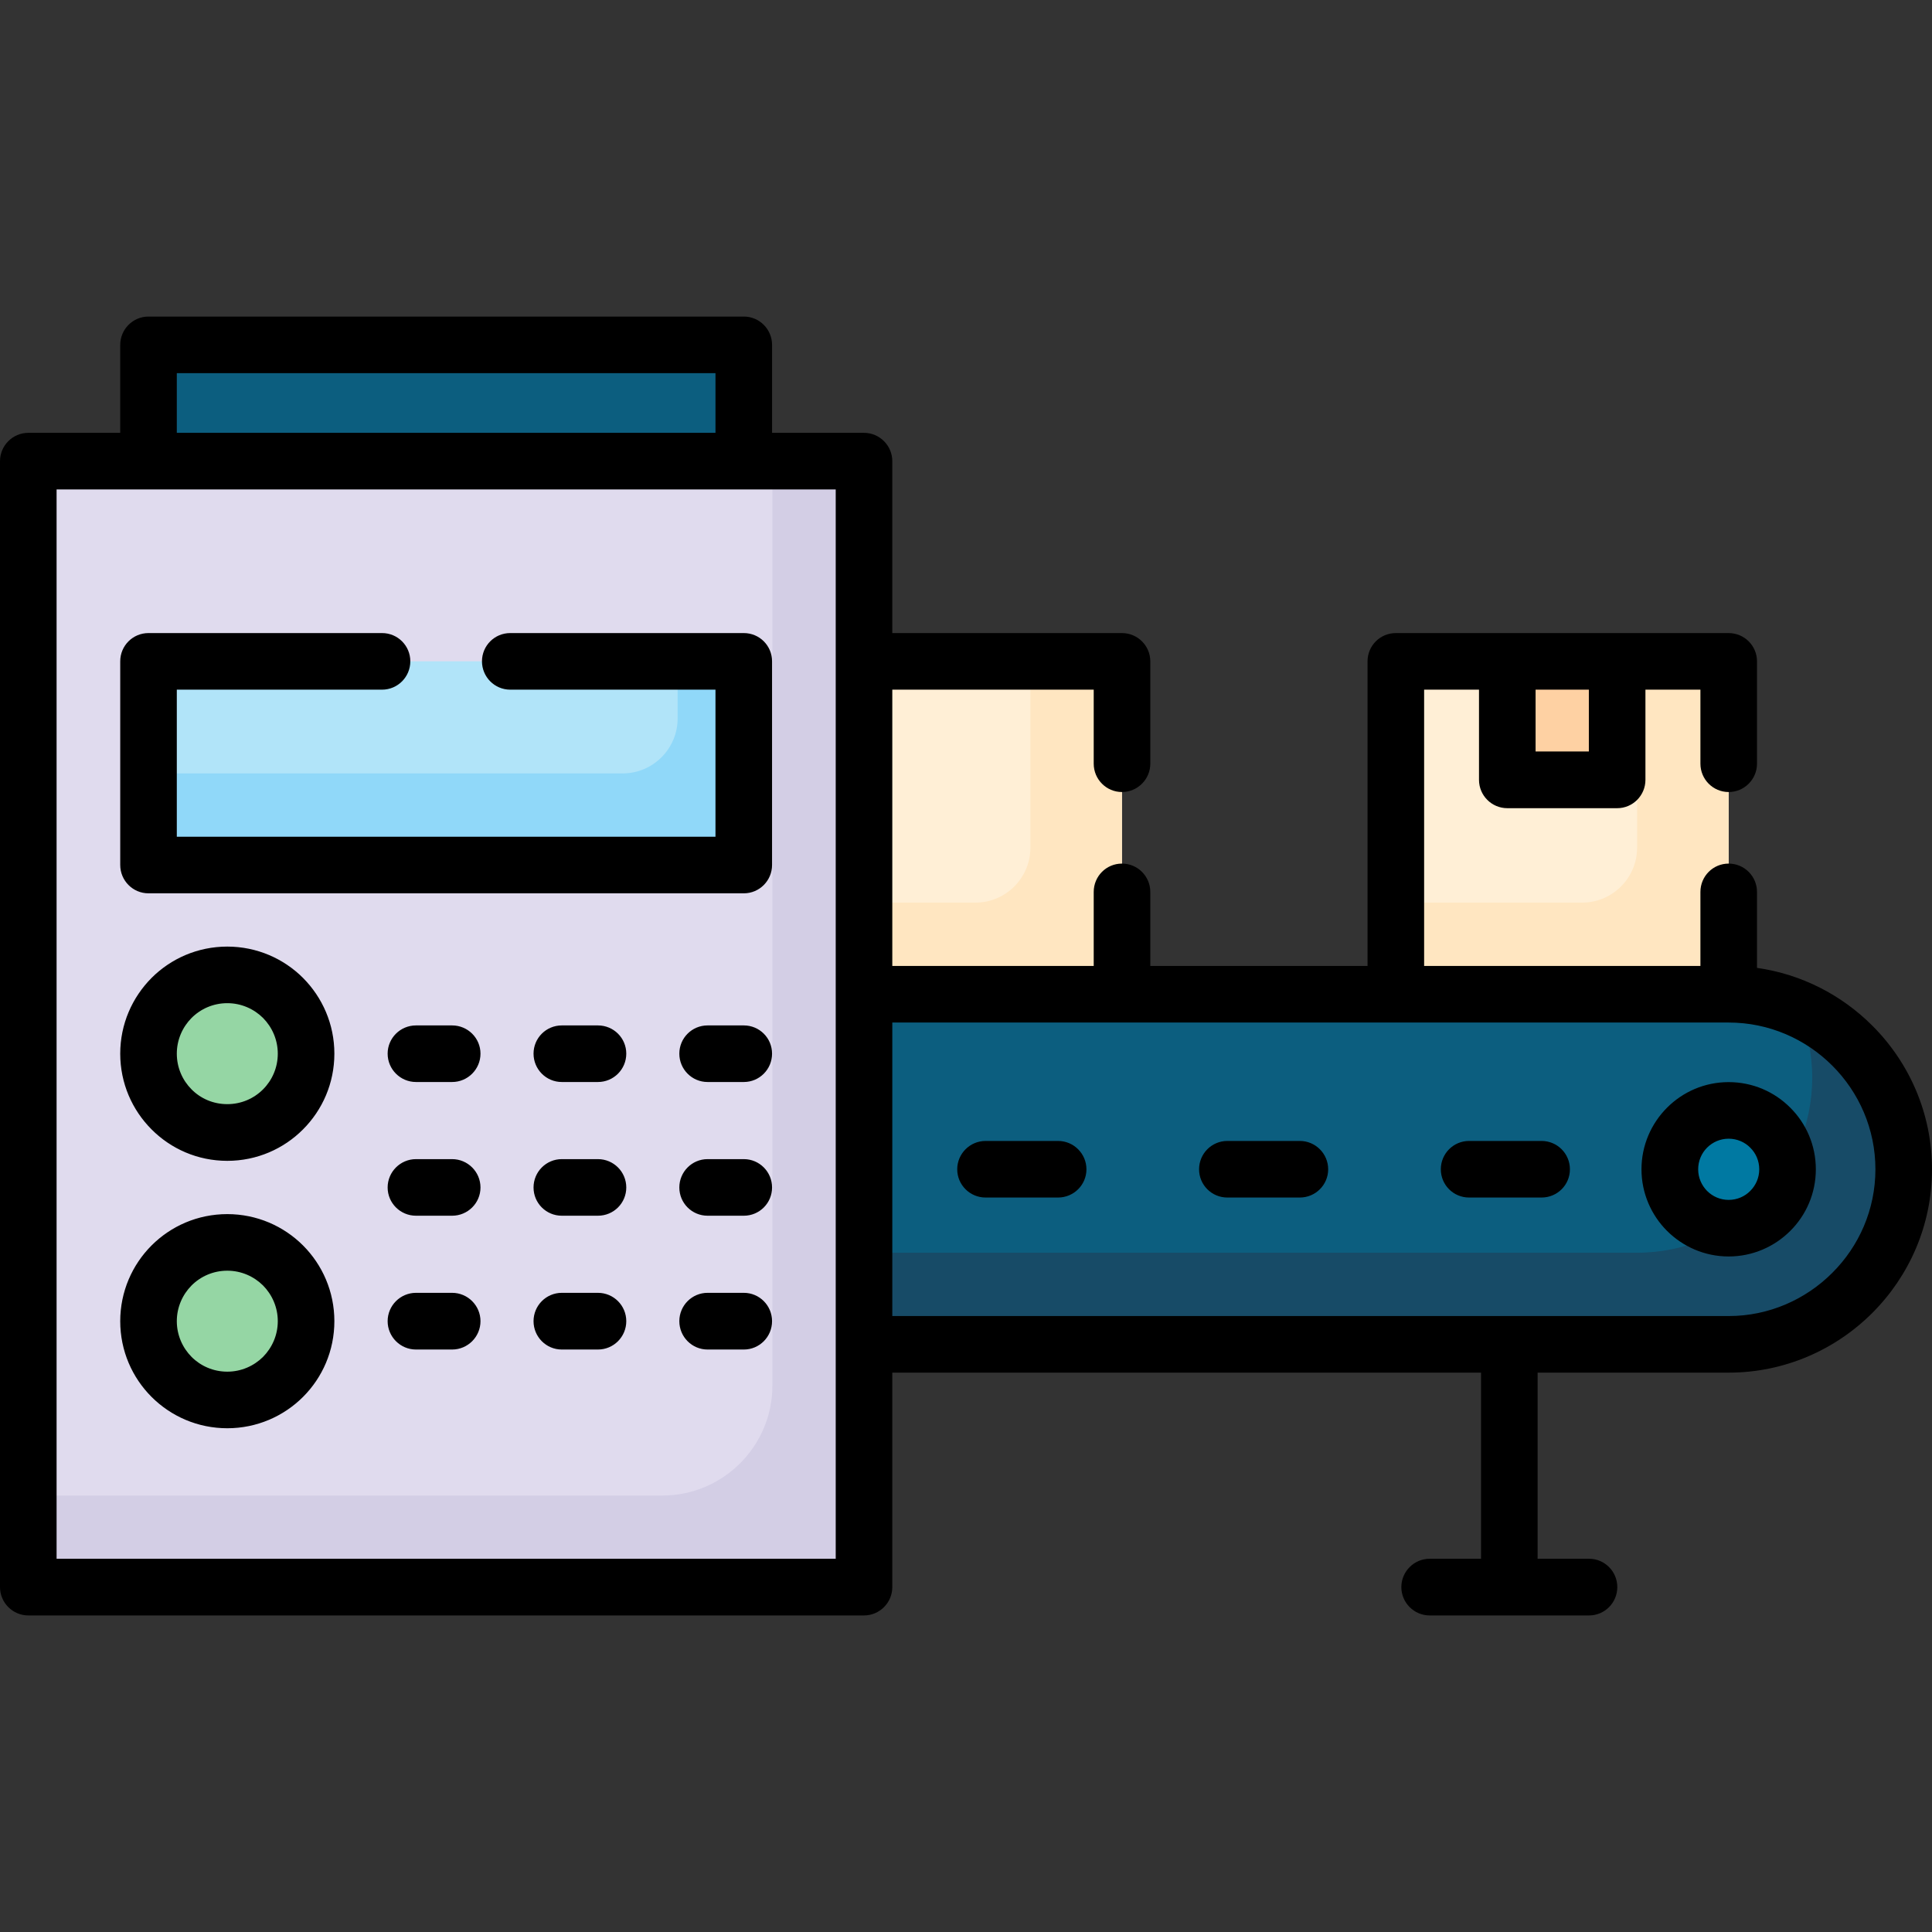 <svg id="Capa_1" enable-background="new 0 0 512 512" height="512" viewBox="0 0 512 512" width="512" xmlns="http://www.w3.org/2000/svg"><rect x="0" y="0" width="512" height="512" fill="#333333" stroke="none"/><g><g clip-rule="evenodd" fill-rule="evenodd"><path d="m189.356 91.404h-142.243c-4.281 0-7.767 3.487-7.767 7.768v31.153c0 4.28 3.486 7.768 7.767 7.768h142.244c4.253 0 7.768-3.487 7.768-7.768v-31.153c-.001-4.28-3.516-7.768-7.769-7.768z" fill="#0c5e7f"/><path d="m289.563 279.344h-62.874c-4.28 0-7.767-3.515-7.767-7.767v-88.556c0-4.252 3.487-7.767 7.767-7.767h62.874c4.28 0 7.767 3.515 7.767 7.767v88.556c0 4.252-3.487 7.767-7.767 7.767z" fill="#ffefd6"/><path d="m450.346 280.308h-72.681c-4.252 0-7.767-3.487-7.767-7.767v-89.519c0-4.252 3.515-7.767 7.767-7.767h72.681c4.28 0 7.767 3.515 7.767 7.767v89.519c0 4.279-3.487 7.767-7.767 7.767z" fill="#ffefd6"/><path d="m458.113 263.47h-243.726v92.779h243.726c25.512 0 46.404-20.863 46.404-46.375 0-25.513-20.892-46.404-46.404-46.404z" fill="#0c5e7f"/><path d="m214.387 331.984v24.265h243.726c25.512 0 46.404-20.863 46.404-46.375 0-19.021-11.594-35.463-28.064-42.606 2.438 5.642 3.799 11.821 3.799 18.341 0 25.513-20.892 46.376-46.404 46.376h-219.461z" fill="#174b67"/><path d="m15.279 420.596h205.911c4.28 0 7.767-3.486 7.767-7.767v-282.844c0-4.281-3.487-7.769-7.767-7.769h-205.911c-4.28 0-7.767 3.487-7.767 7.769v282.844c0 4.28 3.486 7.767 7.767 7.767z" fill="#e0dbee"/><path d="m15.279 420.596h205.911c4.28 0 7.767-3.486 7.767-7.767v-282.844c0-4.281-3.487-7.769-7.767-7.769h-16.497v245.002c0 16.016-13.097 29.113-29.112 29.113h-168.069v16.497c0 4.281 3.486 7.768 7.767 7.768z" fill="#d3cee5"/><path d="m458.113 325.464c8.589 0 15.619-7.001 15.619-15.59s-7.03-15.62-15.619-15.62-15.591 7.031-15.591 15.62c-.001 8.589 7.002 15.59 15.591 15.59z" fill="#0079a2"/><path d="m428.575 175.255v23.641c0 4.28-3.486 7.768-7.767 7.768h-13.578c-4.281 0-7.768-3.487-7.768-7.768v-23.641z" fill="#fed1a3"/><path d="m196.075 175.255h-155.709c-4.252 0-7.767 3.515-7.767 7.767v38.439c0 4.28 3.515 7.767 7.767 7.767h155.709c4.28 0 7.767-3.487 7.767-7.767v-38.439c0-4.252-3.487-7.767-7.767-7.767z" fill="#b1e4f9"/><path d="m196.075 175.255h-16.498v15.165c0 7.993-6.548 14.542-14.542 14.542h-132.436v16.498c0 4.28 3.515 7.767 7.767 7.767h155.709c4.28 0 7.767-3.487 7.767-7.767v-38.439c0-4.251-3.487-7.766-7.767-7.766z" fill="#90d8f9"/><path d="m60.237 300.123c11.509 0 20.892-9.384 20.892-20.892 0-11.48-9.383-20.863-20.892-20.863-11.508 0-20.891 9.383-20.891 20.863 0 11.508 9.382 20.892 20.891 20.892z" fill="#95d6a4"/><path d="m60.237 371.017c11.509 0 20.892-9.382 20.892-20.891s-9.383-20.892-20.892-20.892c-11.508 0-20.891 9.383-20.891 20.892s9.382 20.891 20.891 20.891z" fill="#95d6a4"/><g fill="#ffe6c1"><path d="m369.897 239.205v24.265h88.215v-80.448c0-4.252-3.487-7.767-7.767-7.767h-16.498v49.409c0 7.993-6.548 14.541-14.542 14.541z"/><path d="m228.957 239.205v24.265h68.373v-80.448c0-4.252-3.486-7.767-7.767-7.767h-16.499v49.409c0 7.993-6.548 14.541-14.542 14.541z"/></g></g><path d="m14.996 413.084h206.478c0-94.451 0-188.902 0-283.382-68.826 0-137.652 0-206.478 0v283.382zm45.241-76.338c-3.713 0-7.058 1.503-9.468 3.912-2.409 2.438-3.912 5.782-3.912 9.468 0 3.684 1.503 7.029 3.912 9.468 2.41 2.409 5.754 3.911 9.468 3.911 3.685 0 7.031-1.502 9.468-3.911 2.41-2.439 3.912-5.783 3.912-9.468 0-3.686-1.503-7.03-3.912-9.468-2.437-2.409-5.783-3.912-9.468-3.912zm-20.07-6.689c5.131-5.131 12.218-8.306 20.069-8.306 7.824 0 14.939 3.175 20.07 8.306s8.306 12.245 8.306 20.069c0 7.852-3.175 14.939-8.306 20.069s-12.246 8.306-20.07 8.306c-7.852 0-14.938-3.176-20.069-8.306-5.13-5.131-8.305-12.218-8.305-20.069 0-7.824 3.175-14.938 8.305-20.069zm20.07-64.206c-3.713 0-7.058 1.503-9.468 3.912-2.409 2.438-3.912 5.782-3.912 9.468 0 3.713 1.503 7.059 3.912 9.468 2.41 2.438 5.754 3.911 9.468 3.911 3.685 0 7.031-1.474 9.468-3.911 2.41-2.409 3.912-5.755 3.912-9.468 0-3.686-1.503-7.03-3.912-9.468-2.437-2.41-5.783-3.912-9.468-3.912zm-20.07-6.69c5.131-5.131 12.218-8.306 20.069-8.306 7.824 0 14.939 3.175 20.07 8.306 5.131 5.159 8.306 12.245 8.306 20.069 0 7.852-3.175 14.938-8.306 20.07-5.131 5.159-12.246 8.334-20.07 8.334-7.852 0-14.938-3.175-20.069-8.334-5.13-5.132-8.305-12.219-8.305-20.07 0-7.824 3.175-14.91 8.305-20.069zm149.445-160.272h-142.755v15.816h142.754v-15.816zm-150.266-14.996h157.778c4.139 0 7.483 3.373 7.483 7.512v23.301h24.35c4.139 0 7.512 3.374 7.512 7.512v45.554h60.86c4.139 0 7.512 3.346 7.512 7.484v27.127c0 4.139-3.373 7.512-7.512 7.512s-7.483-3.373-7.483-7.512v-19.615h-53.377v73.22h53.377v-19.615c0-4.168 3.345-7.513 7.483-7.513s7.512 3.345 7.512 7.513v19.615h57.573v-80.731c0-4.139 3.345-7.484 7.483-7.484h88.215c4.139 0 7.512 3.346 7.512 7.484v27.127c0 4.139-3.373 7.512-7.512 7.512s-7.483-3.373-7.483-7.512v-19.615h-14.571v23.896c0 4.138-3.345 7.513-7.483 7.513h-29.112c-4.167 0-7.512-3.375-7.512-7.513v-23.896h-14.542v73.22h73.22v-19.615c0-4.168 3.345-7.513 7.483-7.513s7.512 3.345 7.512 7.513v20.125c11.849 1.673 22.479 7.229 30.558 15.308 9.779 9.751 15.817 23.244 15.817 38.07 0 14.825-6.038 28.289-15.817 38.069-9.752 9.751-23.245 15.817-38.07 15.817h-50.627v49.323h13.635c4.139 0 7.483 3.373 7.483 7.512s-3.345 7.512-7.483 7.512h-42.237c-4.139 0-7.512-3.373-7.512-7.512s3.373-7.512 7.512-7.512h13.606v-49.323h-156.02v56.835c0 4.139-3.373 7.512-7.512 7.512h-221.445c-4.139 0-7.512-3.373-7.512-7.512v-298.381c0-4.138 3.373-7.512 7.512-7.512h24.35v-23.301c0-4.138 3.345-7.511 7.484-7.511zm61.909 83.877c4.139 0 7.484 3.346 7.484 7.484s-3.345 7.512-7.484 7.512h-54.398v38.977h142.754v-38.977h-54.397c-4.139 0-7.483-3.373-7.483-7.512s3.345-7.484 7.483-7.484h61.91c4.139 0 7.483 3.346 7.483 7.484v53.973c0 4.138-3.345 7.512-7.483 7.512h-157.778c-4.139 0-7.483-3.374-7.483-7.512v-53.973c0-4.139 3.345-7.484 7.483-7.484zm305.692 14.997v16.384h14.117v-16.384zm-296.706 103.975c-4.139 0-7.513-3.373-7.513-7.512s3.374-7.483 7.513-7.483h9.581c4.139 0 7.512 3.345 7.512 7.483 0 4.139-3.373 7.512-7.512 7.512zm0 70.896c-4.139 0-7.513-3.373-7.513-7.512s3.374-7.512 7.513-7.512h9.581c4.139 0 7.512 3.373 7.512 7.512s-3.373 7.512-7.512 7.512zm77.273 0c-4.139 0-7.484-3.373-7.484-7.512s3.345-7.512 7.484-7.512h9.61c4.139 0 7.483 3.373 7.483 7.512s-3.345 7.512-7.483 7.512zm-38.636 0c-4.139 0-7.484-3.373-7.484-7.512s3.345-7.512 7.484-7.512h9.581c4.167 0 7.512 3.373 7.512 7.512s-3.345 7.512-7.512 7.512zm-38.637-35.461c-4.139 0-7.513-3.346-7.513-7.484 0-4.139 3.374-7.512 7.513-7.512h9.581c4.139 0 7.512 3.373 7.512 7.512s-3.373 7.484-7.512 7.484zm77.273 0c-4.139 0-7.484-3.346-7.484-7.484 0-4.139 3.345-7.512 7.484-7.512h9.61c4.139 0 7.483 3.373 7.483 7.512s-3.345 7.484-7.483 7.484zm-38.636 0c-4.139 0-7.484-3.346-7.484-7.484 0-4.139 3.345-7.512 7.484-7.512h9.581c4.167 0 7.512 3.373 7.512 7.512s-3.345 7.484-7.512 7.484zm38.636-35.435c-4.139 0-7.484-3.373-7.484-7.512s3.345-7.483 7.484-7.483h9.61c4.139 0 7.483 3.345 7.483 7.483 0 4.139-3.345 7.512-7.483 7.512zm-38.636 0c-4.139 0-7.484-3.373-7.484-7.512s3.345-7.483 7.484-7.483h9.581c4.167 0 7.512 3.345 7.512 7.483 0 4.139-3.345 7.512-7.512 7.512zm240.437 30.615c-4.139 0-7.483-3.345-7.483-7.483 0-4.139 3.345-7.512 7.483-7.512h19.219c4.167 0 7.512 3.373 7.512 7.512s-3.345 7.483-7.512 7.483zm-128.128 0c-4.139 0-7.512-3.345-7.512-7.483 0-4.139 3.373-7.512 7.512-7.512h19.219c4.139 0 7.512 3.373 7.512 7.512s-3.373 7.483-7.512 7.483zm64.064 0c-4.139 0-7.484-3.345-7.484-7.483 0-4.139 3.345-7.512 7.484-7.512h19.219c4.139 0 7.512 3.373 7.512 7.512s-3.373 7.483-7.512 7.483zm132.862-30.586c6.378 0 12.161 2.579 16.328 6.774 4.195 4.168 6.775 9.951 6.775 16.329s-2.58 12.16-6.775 16.327c-4.167 4.167-9.95 6.775-16.328 6.775s-12.133-2.608-16.328-6.775c-4.167-4.167-6.775-9.949-6.775-16.327s2.608-12.161 6.775-16.329c4.195-4.195 9.95-6.774 16.328-6.774zm5.726 17.376c-1.446-1.474-3.487-2.381-5.726-2.381s-4.252.907-5.726 2.381c-1.446 1.446-2.353 3.487-2.353 5.727 0 2.239.907 4.252 2.353 5.726 1.474 1.475 3.487 2.382 5.726 2.382s4.28-.907 5.726-2.382c1.474-1.474 2.381-3.486 2.381-5.726 0-2.239-.908-4.28-2.381-5.727zm-5.726-33.166c-73.872 0-147.772 0-221.644 0v77.783h221.644c10.687 0 20.409-4.392 27.468-11.451 7.059-7.03 11.424-16.753 11.424-27.44s-4.365-20.411-11.424-27.469c-7.059-7.057-16.782-11.423-27.468-11.423z"/></g></svg>